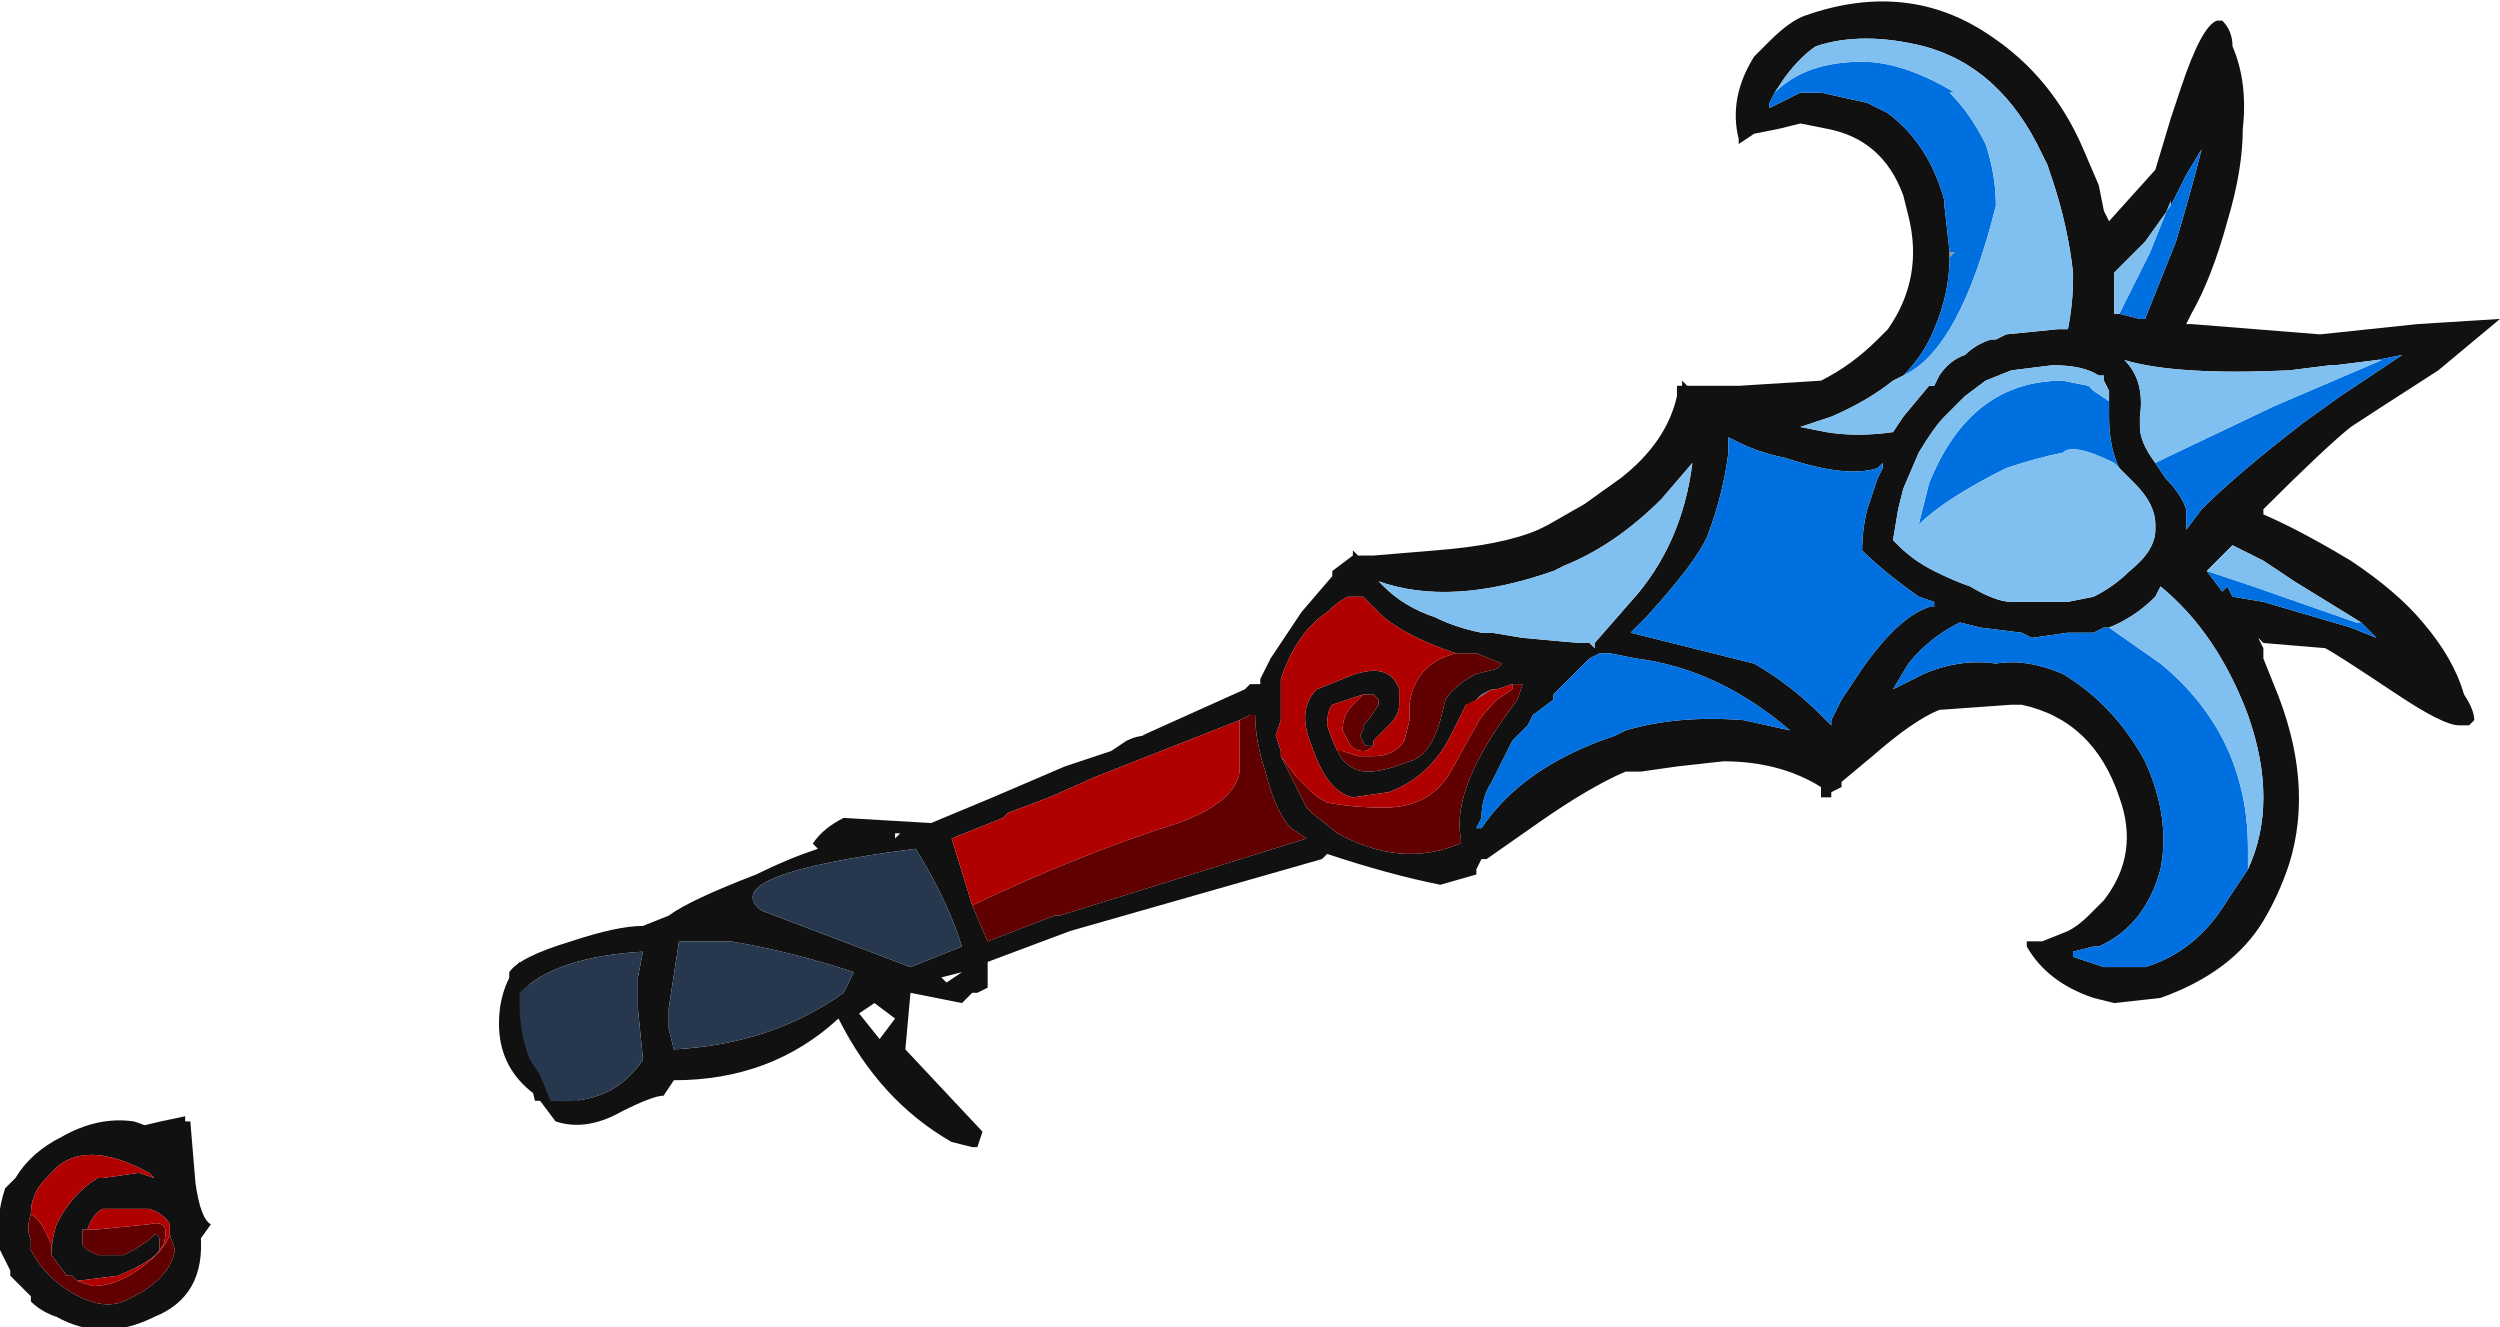 <?xml version="1.0" encoding="UTF-8" standalone="no"?>
<svg xmlns:ffdec="https://www.free-decompiler.com/flash" xmlns:xlink="http://www.w3.org/1999/xlink" ffdec:objectType="frame" height="90.3px" width="170.1px" xmlns="http://www.w3.org/2000/svg">
  <g transform="matrix(1.0, 0.0, 0.0, 1.0, 88.9, 54.95)">
    <use ffdec:characterId="186" height="12.9" transform="matrix(7.0, 0.0, 0.0, 7.0, -88.9, -54.95)" width="24.3" xlink:href="#shape0"/>
  </g>
  <defs>
    <g id="shape0" transform="matrix(1.0, 0.0, 0.0, 1.0, 12.7, 7.85)">
      <path d="M-7.2 2.65 L-7.0 3.0 Q-7.3 2.95 -7.55 2.75 -7.85 2.5 -7.85 2.1 -7.85 1.75 -7.65 1.5 L-7.2 2.65 M-10.85 3.05 L-10.8 3.65 Q-10.75 4.0 -10.65 4.05 L-10.9 4.4 -11.35 3.1 Q-11.15 3.05 -10.9 3.0 L-10.9 3.05 -10.85 3.05" fill="#111111" fill-rule="evenodd" stroke="none"/>
      <path d="M9.0 -7.4 Q9.15 -7.05 9.1 -6.6 9.1 -6.2 8.95 -5.7 8.8 -5.15 8.6 -4.8 L8.55 -4.7 8.6 -4.7 9.85 -4.6 10.8 -4.7 11.6 -4.75 11.0 -4.25 Q10.3 -3.8 10.15 -3.7 9.9 -3.5 9.3 -2.9 L9.3 -2.85 Q9.65 -2.7 10.15 -2.4 10.6 -2.1 10.85 -1.8 11.15 -1.45 11.25 -1.1 11.35 -0.95 11.35 -0.85 L11.3 -0.8 11.2 -0.8 Q11.05 -0.8 10.6 -1.1 10.0 -1.5 9.9 -1.55 L9.3 -1.6 9.25 -1.65 9.3 -1.55 9.3 -1.45 9.4 -1.2 Q9.8 -0.25 9.55 0.55 9.45 0.85 9.3 1.1 9.0 1.6 8.3 1.85 L7.85 1.9 7.65 1.85 Q7.2 1.7 7.0 1.35 L7.0 1.3 7.15 1.3 7.4 1.2 Q7.5 1.15 7.6 1.05 L7.75 0.9 Q8.1 0.45 7.9 -0.1 7.65 -0.85 6.95 -1.0 L6.85 -1.0 6.15 -0.95 Q5.9 -0.85 5.5 -0.5 L5.2 -0.25 5.2 -0.2 5.1 -0.15 5.1 -0.1 5.0 -0.1 5.0 -0.2 Q4.6 -0.45 4.05 -0.45 L3.6 -0.4 3.25 -0.35 3.1 -0.35 Q2.75 -0.2 2.25 0.15 L1.75 0.5 1.7 0.5 1.65 0.6 1.65 0.65 1.3 0.75 Q0.8 0.65 0.2 0.45 L0.15 0.5 -2.3 1.2 -3.1 1.5 -3.1 1.75 -3.2 1.8 -3.25 1.8 -3.35 1.9 -3.85 1.8 -3.9 2.35 -3.15 3.15 -3.2 3.3 -3.25 3.3 -3.45 3.25 Q-4.15 2.85 -4.55 2.05 -5.2 2.65 -6.15 2.65 L-6.25 2.8 Q-6.35 2.8 -6.65 2.95 -7.0 3.15 -7.3 3.05 L-7.45 2.85 -7.5 2.85 Q-7.6 2.45 -7.7 2.05 L-7.75 2.0 -7.75 1.6 Q-7.65 1.45 -7.15 1.3 -6.7 1.15 -6.45 1.15 L-6.2 1.05 Q-6.0 0.9 -5.35 0.65 -5.05 0.5 -4.75 0.4 L-4.8 0.35 Q-4.7 0.2 -4.5 0.1 L-3.65 0.15 -3.05 -0.1 -2.35 -0.4 -1.9 -0.55 -1.75 -0.65 Q-1.65 -0.7 -1.55 -0.7 L-1.6 -0.7 -0.6 -1.15 -0.55 -1.2 -0.45 -1.2 -0.45 -1.25 -0.35 -1.45 -0.05 -1.9 0.25 -2.25 0.25 -2.3 0.45 -2.45 0.45 -2.5 0.5 -2.45 0.65 -2.45 1.25 -2.5 Q1.9 -2.55 2.25 -2.7 L2.35 -2.75 2.7 -2.95 3.05 -3.2 Q3.5 -3.55 3.6 -4.0 L3.6 -4.1 3.65 -4.1 3.65 -4.15 3.7 -4.1 4.2 -4.1 5.0 -4.15 Q5.3 -4.3 5.55 -4.55 L5.65 -4.65 Q6.0 -5.15 5.85 -5.75 L5.8 -5.95 Q5.6 -6.5 5.05 -6.6 L4.8 -6.65 4.6 -6.6 4.35 -6.55 4.2 -6.45 4.2 -6.5 Q4.1 -6.9 4.35 -7.3 L4.5 -7.45 Q4.7 -7.65 4.85 -7.7 5.85 -8.05 6.65 -7.5 7.25 -7.1 7.55 -6.4 L7.7 -6.05 7.75 -5.8 7.8 -5.7 8.25 -6.2 8.4 -6.7 8.5 -7.0 Q8.7 -7.6 8.85 -7.65 L8.9 -7.65 Q9.0 -7.55 9.0 -7.4 M5.8 -4.2 L5.7 -4.15 Q5.45 -3.95 5.1 -3.8 L4.8 -3.7 5.05 -3.65 Q5.35 -3.6 5.7 -3.65 L5.8 -3.8 6.05 -4.1 6.1 -4.1 6.15 -4.2 Q6.25 -4.35 6.4 -4.4 6.5 -4.5 6.65 -4.55 L6.7 -4.55 6.8 -4.6 7.3 -4.65 7.4 -4.65 Q7.45 -4.9 7.45 -5.15 L7.45 -5.2 Q7.4 -5.65 7.25 -6.1 L7.2 -6.25 7.15 -6.35 Q6.75 -7.2 6.0 -7.4 5.4 -7.55 4.95 -7.4 4.8 -7.3 4.65 -7.1 L4.55 -6.95 4.5 -6.85 4.5 -6.8 4.8 -6.95 5.0 -6.95 5.45 -6.85 5.65 -6.75 Q6.05 -6.45 6.2 -5.9 L6.2 -5.85 6.25 -5.4 6.25 -5.35 Q6.25 -5.0 6.1 -4.65 6.0 -4.4 5.8 -4.2 M4.1 -3.6 L4.1 -3.45 Q4.05 -3.05 3.9 -2.65 3.8 -2.4 3.3 -1.85 L3.15 -1.7 4.35 -1.4 Q4.7 -1.2 5.0 -0.9 L5.1 -0.8 5.1 -0.85 5.2 -1.05 5.4 -1.35 Q5.75 -1.85 6.05 -1.95 L6.1 -1.95 6.1 -2.0 5.95 -2.05 Q5.6 -2.3 5.4 -2.5 5.4 -2.7 5.45 -2.9 L5.55 -3.2 5.6 -3.3 5.6 -3.35 5.55 -3.3 Q5.25 -3.2 4.65 -3.4 4.4 -3.45 4.2 -3.55 L4.1 -3.6 M2.4 -2.3 Q1.4 -1.95 0.7 -2.2 L0.75 -2.15 Q0.95 -1.95 1.25 -1.85 1.45 -1.75 1.7 -1.7 L1.8 -1.7 2.1 -1.65 2.65 -1.6 2.75 -1.6 2.8 -1.55 2.8 -1.6 3.15 -2.0 Q3.65 -2.55 3.75 -3.35 L3.45 -3.0 Q3.0 -2.55 2.5 -2.35 L2.4 -2.3 M1.45 -1.5 Q1.0 -1.65 0.75 -1.85 L0.55 -2.05 0.4 -2.05 Q0.3 -2.0 0.2 -1.9 -0.1 -1.7 -0.25 -1.25 L-0.25 -0.85 -0.3 -0.7 -0.25 -0.55 -0.25 -0.5 0.0 0.0 0.05 0.05 0.3 0.25 Q0.85 0.55 1.35 0.4 L1.5 0.35 1.5 0.3 Q1.4 -0.2 2.05 -1.05 L2.1 -1.2 2.0 -1.2 1.85 -1.15 1.8 -1.15 1.7 -1.1 1.6 -1.0 1.55 -1.0 1.4 -0.7 Q1.2 -0.3 0.8 -0.15 L0.45 -0.1 Q0.2 -0.15 0.05 -0.6 -0.1 -0.95 0.1 -1.15 L0.35 -1.25 Q0.8 -1.45 0.9 -1.15 L0.9 -1.0 Q0.9 -0.9 0.8 -0.8 L0.65 -0.65 0.65 -0.6 0.6 -0.6 Q0.55 -0.6 0.55 -0.65 0.5 -0.7 0.55 -0.75 L0.55 -0.8 0.6 -0.85 0.7 -1.0 0.7 -1.05 0.65 -1.1 0.55 -1.1 0.25 -1.0 Q0.2 -0.95 0.2 -0.8 0.25 -0.65 0.3 -0.55 0.4 -0.35 0.6 -0.35 0.75 -0.35 1.0 -0.45 1.2 -0.5 1.3 -0.85 L1.35 -1.05 Q1.45 -1.2 1.65 -1.3 L1.85 -1.35 1.9 -1.4 1.65 -1.5 1.45 -1.5 M2.65 -1.35 L2.4 -1.1 2.4 -1.05 2.2 -0.9 2.15 -0.8 2.0 -0.65 1.8 -0.25 Q1.7 -0.1 1.7 0.1 L1.65 0.2 1.7 0.2 Q2.1 -0.4 3.0 -0.7 L3.1 -0.75 Q3.6 -0.9 4.25 -0.85 L4.7 -0.75 Q4.0 -1.35 3.2 -1.45 L2.95 -1.5 2.85 -1.5 2.75 -1.45 2.65 -1.35 M7.8 -3.95 L7.8 -4.05 7.75 -4.15 7.75 -4.2 7.7 -4.2 Q7.55 -4.3 7.25 -4.3 L6.85 -4.25 6.6 -4.15 6.4 -4.0 6.2 -3.8 Q6.1 -3.7 5.95 -3.45 L5.8 -3.1 5.75 -2.9 5.7 -2.6 5.75 -2.55 Q5.9 -2.4 6.1 -2.3 6.3 -2.2 6.45 -2.15 6.7 -2.0 6.85 -2.0 L7.4 -2.0 7.65 -2.05 Q7.85 -2.15 8.0 -2.3 8.25 -2.5 8.25 -2.7 L8.25 -2.75 Q8.25 -2.95 8.05 -3.15 L7.9 -3.3 Q7.8 -3.5 7.8 -3.8 L7.8 -3.95 M8.25 -3.35 L8.35 -3.2 Q8.5 -3.05 8.55 -2.9 L8.55 -2.7 8.7 -2.9 Q9.05 -3.25 9.7 -3.75 L10.05 -4.0 10.65 -4.4 10.4 -4.35 10.0 -4.3 9.95 -4.3 9.55 -4.25 Q8.45 -4.2 7.95 -4.35 8.15 -4.15 8.1 -3.8 L8.1 -3.7 Q8.1 -3.55 8.25 -3.35 M8.4 -5.85 L8.15 -5.5 7.85 -5.2 7.85 -4.8 7.9 -4.8 8.1 -4.75 8.15 -4.75 8.45 -5.5 Q8.6 -6.0 8.7 -6.4 L8.55 -6.15 8.4 -5.85 M9.15 0.6 Q9.45 -0.05 9.15 -0.9 8.85 -1.7 8.3 -2.15 L8.25 -2.05 Q8.05 -1.85 7.8 -1.75 L7.75 -1.75 7.65 -1.7 7.4 -1.7 7.05 -1.65 6.95 -1.7 6.55 -1.75 6.35 -1.8 Q6.05 -1.65 5.85 -1.4 L5.7 -1.15 6.0 -1.3 Q6.35 -1.45 6.7 -1.4 7.0 -1.45 7.35 -1.3 7.85 -1.0 8.15 -0.45 8.4 0.1 8.3 0.6 8.15 1.15 7.7 1.35 L7.65 1.35 7.45 1.4 7.45 1.45 7.75 1.55 8.15 1.55 Q8.65 1.4 8.95 0.9 L9.15 0.6 M8.75 -2.3 L8.9 -2.1 8.95 -2.15 9.0 -2.05 9.3 -2.0 10.15 -1.75 10.4 -1.65 10.25 -1.8 9.6 -2.2 9.3 -2.4 9.0 -2.55 8.75 -2.3 M-0.65 -0.85 L-2.05 -0.3 -2.5 -0.1 -2.9 0.05 -2.95 0.1 -3.45 0.3 -3.25 0.95 -3.1 1.3 -2.45 1.05 -2.4 1.05 0.0 0.3 -0.15 0.2 Q-0.3 0.05 -0.4 -0.35 -0.5 -0.65 -0.5 -0.9 L-0.55 -0.9 -0.65 -0.85 M-3.55 1.65 L-3.5 1.7 -3.35 1.6 -3.55 1.65 M-4.0 0.3 L-3.95 0.25 -4.0 0.25 -4.0 0.3 M-4.4 1.6 Q-5.0 1.4 -5.6 1.3 L-6.1 1.3 -6.2 1.95 -6.2 2.15 -6.15 2.35 Q-5.2 2.3 -4.5 1.8 L-4.4 1.6 M-3.35 1.35 L-3.4 1.2 Q-3.55 0.8 -3.8 0.4 -5.75 0.65 -5.3 1.0 L-3.85 1.55 -3.35 1.35 M-4.0 2.05 L-4.2 1.9 -4.35 2.0 -4.15 2.25 -4.0 2.05 M-6.5 1.65 L-6.45 1.4 Q-7.3 1.45 -7.65 1.8 L-7.65 1.9 Q-7.65 2.2 -7.55 2.45 L-7.45 2.6 -7.35 2.85 Q-6.75 2.9 -6.45 2.45 L-6.5 1.95 -6.5 1.65 M-10.9 3.5 L-10.85 3.6 -10.75 4.15 Q-10.7 4.75 -11.2 4.95 -11.7 5.2 -12.15 4.95 -12.3 4.9 -12.4 4.8 L-12.4 4.75 -12.6 4.55 -12.6 4.5 -12.7 4.3 Q-12.75 4.0 -12.65 3.7 L-12.55 3.6 Q-12.4 3.35 -12.1 3.2 -11.75 3.0 -11.4 3.05 -11.05 3.15 -10.9 3.5 M-11.85 4.1 L-11.9 4.1 -11.9 4.25 -11.85 4.3 -11.75 4.35 -11.5 4.35 -11.4 4.3 -11.25 4.2 -11.2 4.15 Q-11.15 4.15 -11.15 4.2 L-11.15 4.3 Q-11.2 4.4 -11.55 4.55 L-11.95 4.6 -12.0 4.55 -12.05 4.55 -12.2 4.35 Q-12.2 4.2 -12.15 4.05 -12.0 3.75 -11.75 3.6 L-11.7 3.6 -11.35 3.55 -11.2 3.6 -11.25 3.55 Q-11.9 3.2 -12.2 3.55 L-12.25 3.6 Q-12.4 3.75 -12.4 3.95 -12.45 4.1 -12.4 4.2 L-12.4 4.3 Q-12.3 4.5 -12.1 4.65 -11.75 4.9 -11.5 4.8 -11.05 4.6 -11.0 4.3 L-11.05 4.15 -11.05 4.05 Q-11.1 3.95 -11.25 3.9 L-11.7 3.9 Q-11.8 3.95 -11.85 4.1" fill="#111111" fill-rule="evenodd" stroke="none"/>
      <path d="M6.25 -5.35 L6.25 -5.4 6.3 -5.4 6.25 -5.35" fill="#999999" fill-rule="evenodd" stroke="none"/>
      <path d="M1.8 -1.15 L1.65 -1.05 1.55 -1.0 1.6 -1.0 1.7 -1.1 1.8 -1.15" fill="#4a5b73" fill-rule="evenodd" stroke="none"/>
      <path d="M0.55 -0.8 L0.55 -0.75 0.55 -0.8" fill="#7e8fa7" fill-rule="evenodd" stroke="none"/>
      <path d="M-0.25 -0.55 L-0.25 -0.5 -0.1 -0.3 0.05 -0.15 Q0.1 -0.1 0.2 -0.05 0.45 0.0 0.75 0.0 1.2 0.0 1.4 -0.35 L1.65 -0.8 Q1.7 -0.9 1.85 -1.05 L2.0 -1.15 2.0 -1.2 2.1 -1.2 2.05 -1.05 Q1.4 -0.2 1.5 0.3 L1.5 0.35 1.35 0.4 Q0.85 0.55 0.3 0.25 L0.05 0.05 0.0 0.0 -0.25 -0.5 -0.25 -0.55 M0.65 -0.65 L0.65 -0.6 Q0.6 -0.55 0.55 -0.55 0.45 -0.55 0.4 -0.65 L0.35 -0.75 Q0.35 -0.9 0.45 -1.0 L0.55 -1.1 0.65 -1.1 0.7 -1.05 0.7 -1.0 0.6 -0.85 0.55 -0.8 0.55 -0.75 Q0.5 -0.7 0.55 -0.65 0.55 -0.6 0.6 -0.6 L0.65 -0.6 0.65 -0.65 M0.3 -0.55 L0.35 -0.55 0.5 -0.5 0.65 -0.5 Q0.85 -0.5 0.95 -0.65 L1.0 -0.85 1.0 -1.0 Q1.05 -1.4 1.45 -1.5 L1.65 -1.5 1.9 -1.4 1.85 -1.35 1.65 -1.3 Q1.45 -1.2 1.35 -1.05 L1.3 -0.85 Q1.2 -0.5 1.0 -0.45 0.75 -0.35 0.6 -0.35 0.4 -0.35 0.3 -0.55 M-0.65 -0.85 L-0.55 -0.9 -0.5 -0.9 Q-0.5 -0.65 -0.4 -0.35 -0.3 0.05 -0.15 0.2 L0.0 0.3 -2.4 1.05 -2.45 1.05 -3.1 1.3 -3.25 0.95 Q-2.2 0.45 -1.25 0.15 -0.7 -0.05 -0.65 -0.35 -0.65 -0.5 -0.65 -0.85 M-11.15 4.3 L-11.15 4.2 Q-11.15 4.15 -11.2 4.15 L-11.25 4.2 -11.4 4.3 -11.5 4.35 -11.75 4.35 -11.85 4.3 -11.9 4.25 -11.9 4.1 -11.85 4.1 -11.75 4.1 -11.25 4.05 Q-11.05 4.0 -11.1 4.2 -11.1 4.25 -11.15 4.3 M-11.05 4.15 L-11.0 4.3 Q-11.05 4.6 -11.5 4.8 -11.75 4.9 -12.1 4.65 -12.3 4.5 -12.4 4.3 L-12.4 4.2 Q-12.45 4.1 -12.4 3.95 -12.3 4.0 -12.2 4.25 L-12.2 4.35 -12.05 4.55 -12.0 4.55 -11.95 4.6 -11.8 4.65 Q-11.55 4.65 -11.3 4.45 -11.1 4.3 -11.05 4.15" fill="#600000" fill-rule="evenodd" stroke="none"/>
      <path d="M-0.25 -0.55 L-0.3 -0.7 -0.25 -0.85 -0.25 -1.25 Q-0.1 -1.7 0.2 -1.9 0.3 -2.0 0.4 -2.05 L0.55 -2.05 0.75 -1.85 Q1.0 -1.65 1.45 -1.5 1.05 -1.4 1.0 -1.0 L1.0 -0.85 0.95 -0.65 Q0.85 -0.5 0.65 -0.5 L0.5 -0.5 0.35 -0.55 0.3 -0.55 Q0.25 -0.65 0.2 -0.8 0.2 -0.95 0.25 -1.0 L0.55 -1.1 0.65 -1.1 0.55 -1.1 0.45 -1.0 Q0.35 -0.9 0.35 -0.75 L0.4 -0.65 Q0.45 -0.55 0.55 -0.55 0.6 -0.55 0.65 -0.6 L0.65 -0.65 0.8 -0.8 Q0.9 -0.9 0.9 -1.0 L0.9 -1.15 Q0.8 -1.45 0.35 -1.25 L0.1 -1.15 Q-0.1 -0.95 0.05 -0.6 0.2 -0.15 0.45 -0.1 L0.8 -0.15 Q1.2 -0.3 1.4 -0.7 L1.55 -1.0 1.65 -1.05 1.8 -1.15 1.85 -1.15 2.0 -1.2 2.0 -1.15 1.85 -1.05 Q1.7 -0.9 1.65 -0.8 L1.4 -0.35 Q1.2 0.0 0.75 0.0 0.45 0.0 0.2 -0.05 0.1 -0.1 0.05 -0.15 L-0.1 -0.3 -0.25 -0.5 -0.25 -0.55 M-3.25 0.95 L-3.45 0.3 -2.95 0.1 -2.9 0.05 -2.5 -0.1 -2.05 -0.3 -0.65 -0.85 Q-0.65 -0.5 -0.65 -0.35 -0.7 -0.05 -1.25 0.15 -2.2 0.45 -3.25 0.95 M-11.85 4.1 Q-11.8 3.95 -11.7 3.9 L-11.25 3.9 Q-11.1 3.95 -11.05 4.05 L-11.05 4.15 Q-11.1 4.3 -11.3 4.45 -11.55 4.65 -11.8 4.65 L-11.95 4.6 -11.55 4.55 Q-11.2 4.4 -11.15 4.3 -11.1 4.25 -11.1 4.2 -11.05 4.0 -11.25 4.05 L-11.75 4.1 -11.85 4.1 M-12.4 3.95 Q-12.4 3.75 -12.25 3.6 L-12.2 3.55 Q-11.9 3.2 -11.25 3.55 L-11.2 3.6 -11.35 3.55 -11.7 3.6 -11.75 3.6 Q-12.0 3.75 -12.15 4.05 -12.2 4.2 -12.2 4.35 L-12.2 4.25 Q-12.3 4.0 -12.4 3.95" fill="#b00000" fill-rule="evenodd" stroke="none"/>
      <path d="M4.55 -6.95 Q4.85 -7.25 5.4 -7.25 5.8 -7.25 6.3 -6.95 L6.25 -6.95 Q6.45 -6.75 6.6 -6.45 6.7 -6.15 6.7 -5.85 6.35 -4.45 5.8 -4.2 6.0 -4.4 6.1 -4.65 6.25 -5.0 6.25 -5.35 L6.3 -5.4 6.25 -5.4 6.2 -5.85 6.2 -5.9 Q6.05 -6.45 5.65 -6.75 L5.45 -6.85 5.0 -6.95 4.8 -6.95 4.5 -6.8 4.5 -6.85 4.55 -6.95 M4.1 -3.6 L4.2 -3.55 Q4.4 -3.45 4.65 -3.4 5.25 -3.2 5.55 -3.3 L5.6 -3.35 5.6 -3.3 5.55 -3.2 5.45 -2.9 Q5.4 -2.7 5.4 -2.5 5.6 -2.3 5.95 -2.05 L6.1 -2.0 6.1 -1.95 6.05 -1.95 Q5.75 -1.85 5.4 -1.35 L5.2 -1.05 5.1 -0.85 5.1 -0.8 5.0 -0.9 Q4.7 -1.2 4.35 -1.4 L3.15 -1.7 3.3 -1.85 Q3.8 -2.4 3.9 -2.65 4.05 -3.05 4.1 -3.45 L4.1 -3.6 M2.65 -1.35 L2.75 -1.45 2.85 -1.5 2.95 -1.5 3.2 -1.45 Q4.0 -1.35 4.7 -0.75 L4.25 -0.85 Q3.6 -0.9 3.1 -0.75 L3.0 -0.7 Q2.1 -0.4 1.7 0.2 L1.65 0.2 1.7 0.1 Q1.7 -0.1 1.8 -0.25 L2.0 -0.65 2.15 -0.8 2.2 -0.9 2.4 -1.05 2.4 -1.1 2.65 -1.35 M7.9 -3.3 L7.85 -3.35 Q7.45 -3.55 7.35 -3.45 7.1 -3.4 6.8 -3.3 6.2 -3.0 5.95 -2.75 L6.05 -3.15 Q6.45 -4.15 7.35 -4.15 L7.6 -4.1 7.65 -4.05 7.8 -3.95 7.8 -3.8 Q7.8 -3.5 7.9 -3.3 M10.4 -4.35 L10.65 -4.4 10.05 -4.0 9.7 -3.75 Q9.05 -3.25 8.7 -2.9 L8.55 -2.7 8.55 -2.9 Q8.5 -3.05 8.35 -3.2 L8.25 -3.35 8.35 -3.4 9.4 -3.9 10.45 -4.35 10.4 -4.35 M7.9 -4.8 L8.2 -5.4 8.4 -5.9 8.4 -5.85 8.55 -6.15 8.7 -6.4 Q8.6 -6.0 8.45 -5.5 L8.15 -4.75 8.1 -4.75 7.9 -4.8 M9.15 0.6 L8.95 0.9 Q8.65 1.4 8.15 1.55 L7.75 1.55 7.45 1.45 7.45 1.4 7.65 1.35 7.7 1.35 Q8.15 1.15 8.3 0.6 8.4 0.1 8.15 -0.45 7.85 -1.0 7.35 -1.3 7.0 -1.45 6.7 -1.4 6.35 -1.45 6.0 -1.3 L5.7 -1.15 5.85 -1.4 Q6.05 -1.65 6.35 -1.8 L6.55 -1.75 6.95 -1.7 7.05 -1.65 7.4 -1.7 7.65 -1.7 7.75 -1.75 7.8 -1.75 8.3 -1.4 Q9.15 -0.7 9.15 0.4 L9.15 0.6 M8.75 -2.3 L9.2 -2.15 10.2 -1.8 10.25 -1.8 10.4 -1.65 10.15 -1.75 9.3 -2.0 9.0 -2.05 8.95 -2.15 8.9 -2.1 8.75 -2.3" fill="#0070e0" fill-rule="evenodd" stroke="none"/>
      <path d="M4.55 -6.95 L4.65 -7.1 Q4.8 -7.3 4.95 -7.4 5.4 -7.55 6.0 -7.4 6.75 -7.2 7.15 -6.35 L7.2 -6.25 7.25 -6.1 Q7.4 -5.65 7.45 -5.2 L7.45 -5.15 Q7.45 -4.9 7.4 -4.65 L7.3 -4.65 6.8 -4.6 6.7 -4.55 6.65 -4.55 Q6.5 -4.5 6.4 -4.4 6.25 -4.35 6.15 -4.2 L6.1 -4.1 6.05 -4.1 5.8 -3.8 5.7 -3.65 Q5.35 -3.6 5.05 -3.65 L4.8 -3.7 5.1 -3.8 Q5.45 -3.95 5.7 -4.15 L5.8 -4.2 Q6.35 -4.45 6.7 -5.85 6.7 -6.15 6.6 -6.45 6.45 -6.75 6.25 -6.95 L6.3 -6.95 Q5.8 -7.25 5.4 -7.25 4.85 -7.25 4.55 -6.95 M2.4 -2.3 L2.5 -2.35 Q3.0 -2.55 3.45 -3.0 L3.75 -3.35 Q3.65 -2.55 3.15 -2.0 L2.8 -1.6 2.8 -1.55 2.75 -1.6 2.65 -1.6 2.1 -1.65 1.8 -1.7 1.7 -1.7 Q1.45 -1.75 1.25 -1.85 0.95 -1.95 0.75 -2.15 L0.7 -2.2 Q1.4 -1.95 2.4 -2.3 M7.9 -3.3 L8.05 -3.15 Q8.25 -2.95 8.25 -2.75 L8.25 -2.7 Q8.25 -2.5 8.0 -2.3 7.85 -2.15 7.65 -2.05 L7.4 -2.0 6.85 -2.0 Q6.7 -2.0 6.45 -2.15 6.3 -2.2 6.1 -2.3 5.9 -2.4 5.75 -2.55 L5.7 -2.6 5.75 -2.9 5.8 -3.1 5.95 -3.45 Q6.1 -3.7 6.2 -3.8 L6.4 -4.0 6.6 -4.15 6.85 -4.25 7.25 -4.3 Q7.55 -4.3 7.7 -4.2 L7.75 -4.2 7.75 -4.15 7.8 -4.05 7.8 -3.95 7.65 -4.05 7.6 -4.1 7.35 -4.15 Q6.45 -4.15 6.05 -3.15 L5.95 -2.75 Q6.2 -3.0 6.8 -3.3 7.1 -3.4 7.35 -3.45 7.45 -3.55 7.85 -3.35 L7.9 -3.3 M8.25 -3.35 Q8.1 -3.55 8.1 -3.7 L8.1 -3.8 Q8.15 -4.15 7.95 -4.35 8.45 -4.2 9.55 -4.25 L9.95 -4.3 10.0 -4.3 10.4 -4.35 10.45 -4.35 9.4 -3.9 8.35 -3.4 8.25 -3.35 M8.4 -5.85 L8.4 -5.9 8.2 -5.4 7.9 -4.8 7.85 -4.8 7.85 -5.2 8.15 -5.5 8.4 -5.85 M7.8 -1.75 Q8.05 -1.85 8.25 -2.05 L8.3 -2.15 Q8.85 -1.7 9.15 -0.9 9.45 -0.05 9.15 0.6 L9.15 0.4 Q9.15 -0.7 8.3 -1.4 L7.8 -1.75 M10.25 -1.8 L10.2 -1.8 9.2 -2.15 8.75 -2.3 9.0 -2.55 9.3 -2.4 9.6 -2.2 10.25 -1.8" fill="#80c0f0" fill-rule="evenodd" stroke="none"/>
      <path d="M-3.35 1.35 L-3.85 1.55 -5.3 1.0 Q-5.75 0.65 -3.8 0.4 -3.55 0.8 -3.4 1.2 L-3.35 1.35 M-4.4 1.6 L-4.5 1.8 Q-5.2 2.3 -6.15 2.35 L-6.2 2.15 -6.2 1.95 -6.1 1.3 -5.6 1.3 Q-5.0 1.4 -4.4 1.6 M-6.5 1.65 L-6.5 1.95 -6.45 2.45 Q-6.75 2.9 -7.35 2.85 L-7.45 2.6 -7.55 2.45 Q-7.65 2.2 -7.65 1.9 L-7.65 1.8 Q-7.3 1.45 -6.45 1.4 L-6.5 1.65" fill="#27384e" fill-rule="evenodd" stroke="none"/>
    </g>
  </defs>
</svg>

